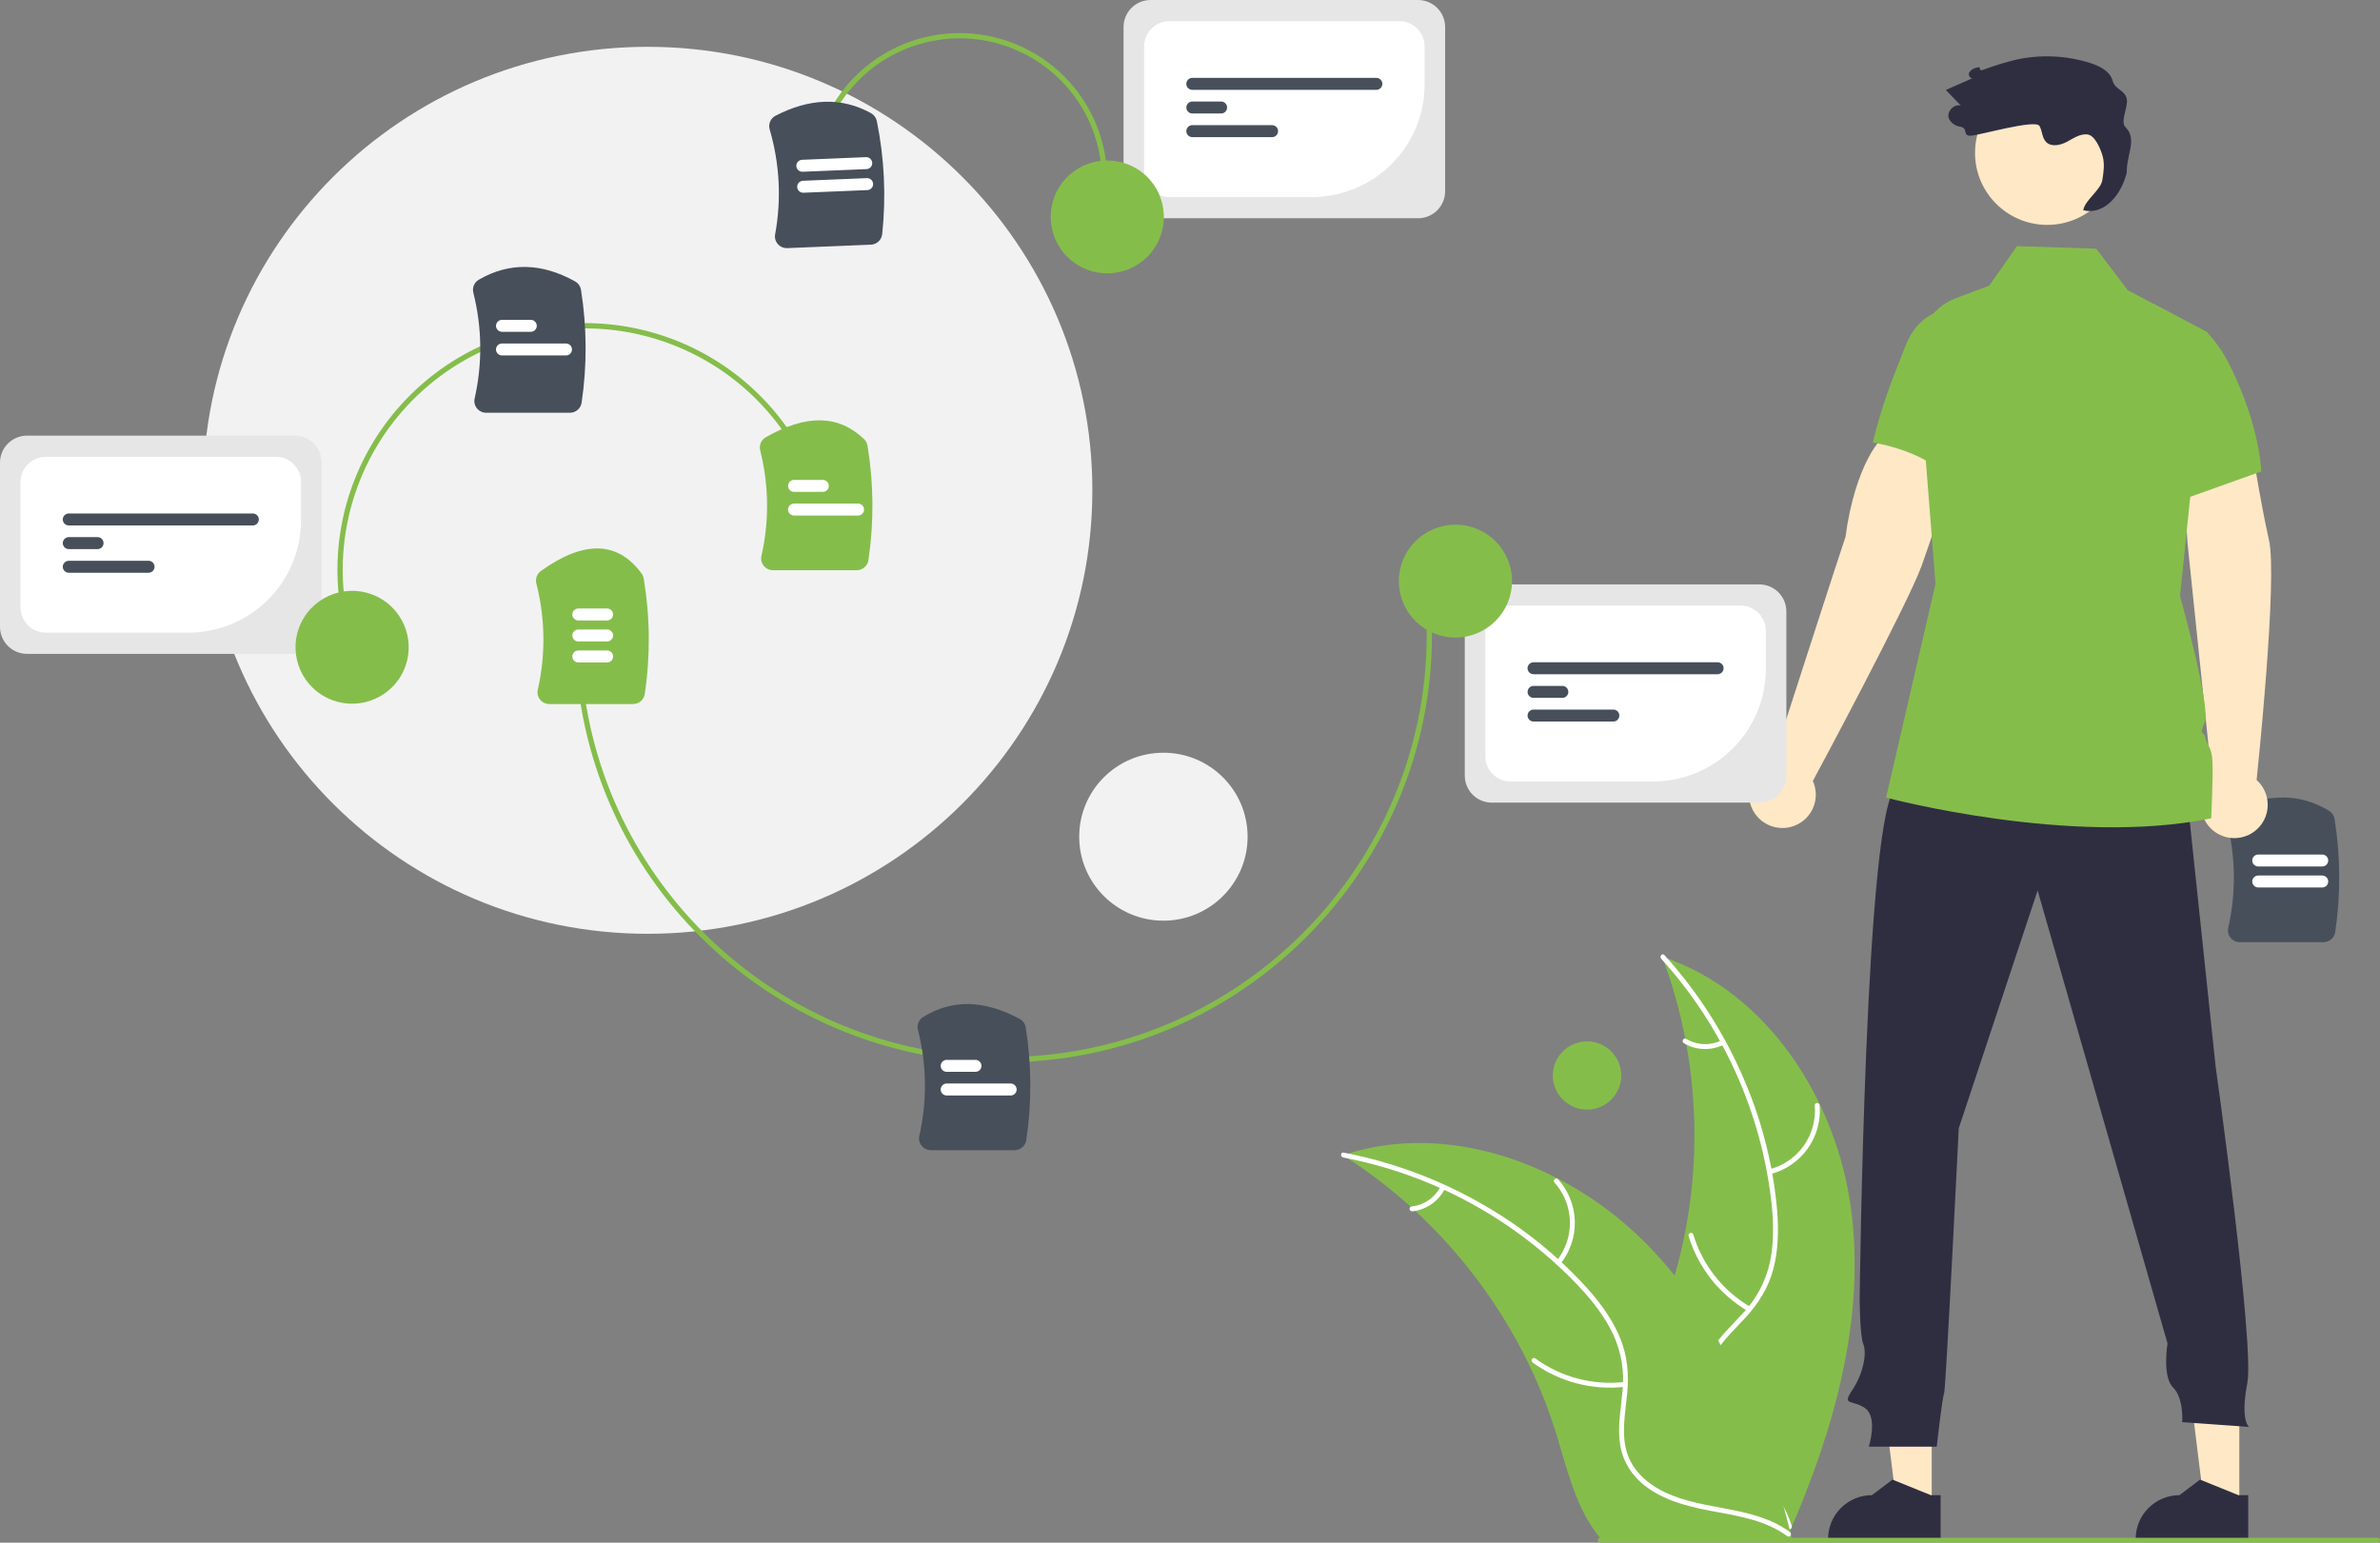 <svg width="344" height="223" viewBox="0 0 344 223" fill="none" xmlns="http://www.w3.org/2000/svg">
<rect x="0" y="0" width="344" height="223" fill="#808080" stroke="none"/>
<g clip-path="url(#clip0_402_180)">
<path d="M335.833 136.194H323.738C323.479 136.194 323.224 136.137 322.991 136.025C322.759 135.913 322.554 135.75 322.394 135.548C322.235 135.351 322.123 135.121 322.066 134.875C322.009 134.629 322.009 134.373 322.065 134.127C323.201 129.126 323.147 123.928 321.906 118.952C321.81 118.571 321.849 118.169 322.017 117.814C322.185 117.459 322.471 117.174 322.827 117.006C327.879 114.647 332.519 114.708 336.616 117.188C336.831 117.316 337.015 117.489 337.156 117.696C337.297 117.902 337.39 118.137 337.431 118.383C338.3 123.794 338.333 129.305 337.53 134.725C337.473 135.133 337.269 135.507 336.958 135.777C336.646 136.047 336.246 136.195 335.833 136.194Z" fill="#474F5A"/>
<path d="M335.65 128.29H326.401C326.171 128.29 325.951 128.198 325.789 128.036C325.627 127.874 325.536 127.654 325.536 127.425C325.536 127.196 325.627 126.976 325.789 126.814C325.951 126.651 326.171 126.56 326.401 126.56H335.65C335.879 126.56 336.1 126.651 336.262 126.814C336.424 126.976 336.515 127.196 336.515 127.425C336.515 127.654 336.424 127.874 336.262 128.036C336.1 128.198 335.879 128.29 335.65 128.29V128.29Z" fill="white"/>
<path d="M335.65 125.256H326.401C326.171 125.255 325.951 125.164 325.789 125.001C325.627 124.839 325.536 124.619 325.536 124.39C325.536 124.161 325.627 123.941 325.789 123.779C325.951 123.617 326.171 123.525 326.401 123.525H335.65C335.879 123.525 336.1 123.617 336.262 123.779C336.424 123.941 336.515 124.161 336.515 124.39C336.515 124.619 336.424 124.839 336.262 125.001C336.1 125.164 335.879 125.255 335.65 125.256V125.256Z" fill="white"/>
<path d="M93.614 134.985C129.111 134.985 157.887 106.282 157.887 70.876C157.887 35.47 129.111 6.767 93.614 6.767C58.117 6.767 29.341 35.47 29.341 70.876C29.341 106.282 58.117 134.985 93.614 134.985Z" fill="#F2F2F2"/>
<path d="M168.156 133.088C174.877 133.088 180.326 127.653 180.326 120.949C180.326 114.245 174.877 108.81 168.156 108.81C161.435 108.81 155.986 114.245 155.986 120.949C155.986 127.653 161.435 133.088 168.156 133.088Z" fill="#F2F2F2"/>
<path d="M229.387 160.4C232.117 160.4 234.331 158.193 234.331 155.469C234.331 152.745 232.117 150.538 229.387 150.538C226.656 150.538 224.443 152.745 224.443 155.469C224.443 158.193 226.656 160.4 229.387 160.4Z" fill="#85BD4B"/>
<path d="M267.56 174.865C265.476 158.974 255.493 143.367 240.253 138.288C246.355 154.62 246.469 172.577 240.575 188.985C238.279 195.304 235.065 202.094 237.304 208.434C238.697 212.379 242.062 215.382 245.813 217.25C249.565 219.117 253.722 219.992 257.826 220.849L258.637 221.51C265.049 206.814 269.645 190.756 267.56 174.865Z" fill="#85BD4B"/>
<path d="M240.104 138.59C249.023 148.43 254.607 160.824 256.063 174.01C256.357 176.837 256.409 179.73 255.807 182.522C255.2 185.239 253.873 187.744 251.967 189.777C250.227 191.708 248.223 193.482 246.985 195.802C245.679 198.246 245.646 201.015 246.567 203.597C247.694 206.756 249.892 209.323 252.129 211.758C254.613 214.462 257.235 217.232 258.307 220.831C258.436 221.268 259.107 221.041 258.978 220.606C257.113 214.343 250.985 210.819 248.037 205.187C246.661 202.558 246.071 199.501 247.327 196.709C248.425 194.268 250.49 192.437 252.268 190.497C254.135 188.46 255.563 186.228 256.288 183.542C257.03 180.795 257.092 177.894 256.871 175.072C256.322 168.676 254.769 162.407 252.268 156.492C249.451 149.727 245.494 143.492 240.57 138.057C240.265 137.721 239.801 138.256 240.104 138.59H240.104Z" fill="white"/>
<path d="M255.845 169.736C258.029 169.192 259.949 167.892 261.261 166.066C262.573 164.241 263.192 162.01 263.007 159.771C262.968 159.318 262.261 159.357 262.3 159.811C262.476 161.895 261.9 163.973 260.674 165.671C259.449 167.368 257.656 168.573 255.618 169.067C255.176 169.175 255.404 169.844 255.845 169.736Z" fill="white"/>
<path d="M252.978 188.913C249.011 186.585 246.069 182.85 244.74 178.454C244.608 178.019 243.937 178.245 244.068 178.68C245.46 183.252 248.53 187.132 252.664 189.546C253.058 189.776 253.37 189.142 252.978 188.913V188.913Z" fill="white"/>
<path d="M248.798 150.4C247.997 150.786 247.112 150.968 246.223 150.928C245.333 150.889 244.468 150.63 243.704 150.175C243.313 149.94 243.001 150.575 243.39 150.808C244.236 151.307 245.192 151.592 246.174 151.637C247.157 151.683 248.135 151.488 249.025 151.069C249.112 151.037 249.183 150.973 249.224 150.89C249.266 150.806 249.274 150.711 249.247 150.622C249.216 150.533 249.152 150.461 249.068 150.419C248.984 150.377 248.887 150.371 248.798 150.4V150.4Z" fill="white"/>
<path d="M194.084 166.991C194.324 167.144 194.564 167.298 194.804 167.457C198.02 169.537 201.061 171.874 203.898 174.446C204.12 174.641 204.343 174.842 204.559 175.044C211.327 181.311 216.869 188.778 220.904 197.063C222.507 200.362 223.856 203.777 224.939 207.28C226.434 212.117 227.67 217.48 230.594 221.426C230.894 221.841 231.22 222.238 231.57 222.612L257.766 222.445C257.826 222.415 257.885 222.391 257.945 222.361L258.991 222.402C258.948 222.217 258.899 222.027 258.856 221.842C258.831 221.735 258.801 221.628 258.776 221.521C258.758 221.449 258.739 221.378 258.727 221.312C258.721 221.288 258.715 221.265 258.709 221.247C258.696 221.181 258.678 221.122 258.666 221.062C258.396 219.997 258.118 218.932 257.832 217.866C257.832 217.86 257.832 217.86 257.826 217.854C255.628 209.743 252.732 201.743 248.711 194.435C248.589 194.215 248.469 193.99 248.336 193.77C246.505 190.486 244.408 187.357 242.065 184.414C240.778 182.807 239.409 181.266 237.965 179.796C234.227 176.007 229.915 172.828 225.186 170.375C215.759 165.487 204.869 163.661 194.847 166.747C194.591 166.826 194.34 166.906 194.084 166.991Z" fill="#85BD4B"/>
<path d="M194.145 167.322C207.206 169.823 219.145 176.365 228.267 186.02C230.208 188.1 231.996 190.378 233.201 192.969C234.355 195.504 234.809 198.3 234.513 201.068C234.29 203.655 233.761 206.275 234.172 208.871C234.605 211.607 236.25 213.837 238.544 215.345C241.351 217.191 244.655 217.92 247.911 218.522C251.527 219.189 255.292 219.826 258.32 222.056C258.687 222.327 259.086 221.743 258.72 221.473C253.452 217.593 246.431 218.459 240.677 215.732C237.992 214.46 235.676 212.373 234.993 209.39C234.397 206.781 234.94 204.079 235.189 201.462C235.45 198.714 235.243 196.076 234.201 193.495C233.135 190.856 231.432 188.503 229.553 186.382C225.254 181.605 220.23 177.532 214.663 174.312C208.33 170.601 201.407 167.999 194.195 166.617C193.748 166.532 193.701 167.237 194.145 167.322Z" fill="white"/>
<path d="M225.513 182.738C226.929 180.992 227.677 178.8 227.623 176.555C227.568 174.31 226.716 172.157 225.217 170.48C224.912 170.142 224.371 170.598 224.676 170.937C226.075 172.495 226.869 174.501 226.915 176.592C226.961 178.683 226.257 180.722 224.928 182.34C224.64 182.692 225.226 183.088 225.513 182.738Z" fill="white"/>
<path d="M234.8 199.771C230.227 200.295 225.624 199.079 221.909 196.368C221.541 196.099 221.142 196.683 221.509 196.951C225.38 199.766 230.173 201.021 234.931 200.466C235.384 200.412 235.251 199.719 234.8 199.771V199.771Z" fill="white"/>
<path d="M208.215 171.531C207.808 172.321 207.211 172.997 206.478 173.5C205.744 174.002 204.897 174.315 204.012 174.41C203.558 174.458 203.692 175.152 204.143 175.104C205.12 174.995 206.055 174.648 206.867 174.094C207.679 173.541 208.343 172.798 208.8 171.929C208.85 171.851 208.868 171.757 208.851 171.666C208.834 171.575 208.782 171.493 208.707 171.439C208.63 171.386 208.534 171.367 208.442 171.384C208.35 171.401 208.269 171.454 208.215 171.531H208.215Z" fill="white"/>
<path d="M319.728 112.759L316.185 78.556L315.25 64.479L325.166 62.691C325.166 62.691 326.651 72.368 327.95 78.047C329.232 83.651 326.242 112.008 326.163 112.756C326.891 113.405 327.404 114.26 327.635 115.207C327.866 116.154 327.803 117.148 327.454 118.058C327.106 118.969 326.489 119.752 325.684 120.305C324.88 120.858 323.926 121.154 322.949 121.155C321.972 121.155 321.018 120.86 320.214 120.308C319.409 119.756 318.791 118.973 318.442 118.063C318.092 117.153 318.028 116.158 318.258 115.211C318.488 114.264 319 113.409 319.728 112.759V112.759Z" fill="#FFE8C6"/>
<path d="M279.208 217.777H274.163L271.764 198.37L279.209 198.37L279.208 217.777Z" fill="#FFE8C6"/>
<path d="M280.494 222.654L264.229 222.654V222.448C264.229 220.774 264.896 219.168 266.084 217.984C267.271 216.799 268.881 216.134 270.56 216.134H270.56L273.532 213.886L279.075 216.134L280.495 216.134L280.494 222.654Z" fill="#2F2E41"/>
<path d="M323.666 217.777H318.622L316.222 198.37L323.667 198.37L323.666 217.777Z" fill="#FFE8C6"/>
<path d="M324.952 222.654L308.687 222.654V222.448C308.687 220.774 309.354 219.168 310.542 217.984C311.729 216.799 313.339 216.134 315.018 216.134H315.018L317.99 213.886L323.533 216.134L324.953 216.134L324.952 222.654Z" fill="#2F2E41"/>
<path d="M315.994 113.909L320.236 154.112C320.236 154.112 325.884 194.366 324.824 199.921C323.763 205.475 325.089 206.269 325.089 206.269L315.411 205.581C315.411 205.581 315.676 202.143 314.085 200.556C312.494 198.969 313.289 194.208 313.289 194.208L294.515 128.721L283.112 163.105C283.112 163.105 281.256 200.927 280.991 201.456C280.726 201.985 279.93 209.126 279.93 209.126H270.119C270.119 209.126 271.445 204.894 269.589 203.572C267.732 202.25 266.141 203.307 267.732 200.927C269.323 198.547 269.854 195.637 269.323 194.315C268.793 192.992 268.793 187.702 268.793 187.702C268.793 187.702 269.589 116.289 274.097 113.909C278.604 111.529 315.994 113.909 315.994 113.909Z" fill="#2F2E41"/>
<path d="M295.901 32.508C301.664 32.508 306.336 27.848 306.336 22.1C306.336 16.351 301.664 11.691 295.901 11.691C290.138 11.691 285.466 16.351 285.466 22.1C285.466 27.848 290.138 32.508 295.901 32.508Z" fill="#FFE8C6"/>
<path d="M326.838 68.148L316.574 71.819L313.449 72.936L311.167 43.868L318.997 48.011C319.01 48.02 319.022 48.032 319.032 48.045C320.388 49.539 321.523 51.218 322.402 53.033C326.696 61.74 326.838 68.148 326.838 68.148Z" fill="#85BD4B"/>
<path d="M256.135 110.303C256.135 110.303 266.566 77.976 266.749 77.589C268.115 67.24 272.045 62.675 272.634 63.171L282.776 66.675C282.776 66.675 279.759 76.204 277.717 81.864C275.765 87.272 262.398 112.242 262.023 112.894C262.426 113.781 262.549 114.77 262.377 115.729C262.204 116.688 261.744 117.572 261.056 118.265C260.369 118.957 259.487 119.425 258.527 119.607C257.567 119.788 256.575 119.675 255.681 119.282C254.787 118.888 254.034 118.234 253.522 117.404C253.009 116.575 252.761 115.61 252.81 114.637C252.859 113.664 253.204 112.728 253.797 111.954C254.391 111.181 255.206 110.605 256.135 110.303H256.135Z" fill="#FFE8C6"/>
<path d="M287.648 45.74C287.648 45.74 278.867 41.448 275.461 49.879C273.231 55.564 272.174 58.044 270.685 63.966C270.685 63.966 279.636 65.306 282.506 70.351L287.648 45.74Z" fill="#85BD4B"/>
<path d="M319.6 118.291C299.391 122.454 272.609 115.297 272.609 115.297L279.753 84.407L277.213 52.081C276.903 48.127 279.161 44.422 282.672 43.109L287.522 41.297L291.53 35.574L302.978 35.948L307.555 41.957L311.167 43.868L318.997 48.011L319.032 48.028V48.045L316.574 71.819L315.092 86.153C315.092 86.153 319.593 102.275 318.67 104.413C317.746 106.548 318.549 105.517 318.773 106.658C318.997 107.799 319.683 107.872 319.786 110.12C319.893 112.364 319.6 118.291 319.6 118.291Z" fill="#85BD4B"/>
<path d="M307.221 18.393C306.397 17.582 307.638 15.434 307.403 14.302C307.135 13.005 305.701 12.967 305.359 11.687C304.992 10.31 303.521 9.56 302.16 9.123C298.674 8.011 294.954 7.841 291.38 8.631C289.798 9.016 288.241 9.495 286.716 10.064C285.663 10.434 286.678 9.428 285.626 9.797C285.227 9.886 284.875 10.119 284.639 10.451C284.449 10.807 284.705 11.378 285.103 11.306C283.818 11.871 282.533 12.437 281.247 13.002C281.968 13.755 282.689 14.508 283.41 15.261C282.385 14.97 281.293 16.189 281.697 17.172C281.859 17.482 282.095 17.748 282.384 17.948C282.672 18.147 283.005 18.273 283.353 18.316C284.511 18.541 283.633 19.639 284.812 19.618C285.991 19.597 294.213 17.186 294.787 18.214C295.195 18.946 295.15 19.915 295.733 20.518C296.478 21.29 297.78 21.008 298.729 20.506C299.678 20.003 300.641 19.313 301.708 19.433C302.823 19.559 303.666 21.613 303.941 22.698C304.215 23.783 304.042 24.925 303.867 26.03C303.638 27.481 301.34 28.933 301.111 30.384C303.66 31.087 306.396 28.85 307.403 24.959C307.303 22.499 308.978 20.123 307.221 18.393Z" fill="#2F2E41"/>
<path d="M144.994 153.574C114.275 153.575 87.547 130.718 83.598 99.541L84.353 99.446C88.252 130.238 114.655 152.813 144.995 152.815C147.573 152.815 150.148 152.653 152.705 152.33C186.168 148.114 209.952 117.529 205.725 84.153L206.479 84.058C210.759 117.849 186.679 148.814 152.801 153.083C150.211 153.409 147.604 153.574 144.994 153.574Z" fill="#85BD4B"/>
<path d="M146.644 166.262H134.548C134.29 166.263 134.035 166.205 133.802 166.093C133.569 165.981 133.365 165.818 133.204 165.616C133.045 165.42 132.933 165.19 132.877 164.943C132.82 164.697 132.82 164.442 132.876 164.195C134.024 159.143 133.956 153.891 132.678 148.87C132.591 148.523 132.616 148.157 132.749 147.825C132.882 147.494 133.117 147.212 133.42 147.021C137.605 144.435 142.161 144.516 147.351 147.268C147.586 147.392 147.79 147.569 147.947 147.784C148.103 148 148.207 148.248 148.251 148.511C149.111 153.902 149.141 159.393 148.34 164.794C148.283 165.202 148.08 165.575 147.768 165.845C147.456 166.115 147.057 166.263 146.644 166.262V166.262Z" fill="#474F5A"/>
<path d="M91.498 101.774H79.403C79.144 101.775 78.889 101.717 78.656 101.605C78.423 101.493 78.219 101.33 78.058 101.128C77.9 100.932 77.788 100.702 77.731 100.455C77.674 100.209 77.674 99.954 77.73 99.707C78.882 94.638 78.81 89.367 77.519 84.33C77.437 83.999 77.457 83.65 77.576 83.33C77.694 83.01 77.906 82.732 78.184 82.533C84.404 78.071 89.302 78.201 92.743 82.918C92.898 83.133 93.001 83.382 93.044 83.643C93.963 89.155 94.014 94.777 93.195 100.306C93.138 100.714 92.934 101.087 92.622 101.357C92.311 101.627 91.911 101.775 91.498 101.774V101.774Z" fill="#85BD4B"/>
<path d="M140.992 154.939H136.832C136.602 154.939 136.382 154.847 136.219 154.685C136.057 154.523 135.966 154.303 135.966 154.074C135.966 153.845 136.057 153.625 136.219 153.463C136.382 153.301 136.602 153.209 136.832 153.209H140.992C141.222 153.209 141.443 153.3 141.606 153.462C141.769 153.624 141.86 153.845 141.86 154.074C141.86 154.304 141.769 154.524 141.606 154.686C141.443 154.848 141.222 154.939 140.992 154.939Z" fill="white"/>
<path d="M146.08 158.359H136.832C136.602 158.358 136.382 158.267 136.219 158.104C136.057 157.942 135.966 157.722 135.966 157.493C135.966 157.264 136.057 157.044 136.219 156.882C136.382 156.72 136.602 156.628 136.832 156.628H146.08C146.31 156.628 146.53 156.72 146.692 156.882C146.854 157.044 146.946 157.264 146.946 157.493C146.946 157.722 146.854 157.942 146.692 158.104C146.53 158.267 146.31 158.358 146.08 158.359Z" fill="white"/>
<path d="M87.748 89.693H83.587C83.358 89.692 83.137 89.601 82.975 89.439C82.813 89.276 82.722 89.057 82.722 88.828C82.722 88.598 82.813 88.379 82.975 88.216C83.137 88.054 83.358 87.963 83.587 87.962H87.748C87.978 87.963 88.198 88.054 88.361 88.216C88.523 88.379 88.614 88.598 88.614 88.828C88.614 89.057 88.523 89.276 88.361 89.439C88.198 89.601 87.978 89.692 87.748 89.693V89.693Z" fill="white"/>
<path d="M87.748 92.728H83.587C83.358 92.727 83.137 92.636 82.975 92.473C82.813 92.311 82.722 92.091 82.722 91.862C82.722 91.633 82.813 91.413 82.975 91.251C83.137 91.089 83.358 90.997 83.587 90.997H87.748C87.978 90.997 88.198 91.089 88.361 91.251C88.523 91.413 88.614 91.633 88.614 91.862C88.614 92.091 88.523 92.311 88.361 92.473C88.198 92.636 87.978 92.727 87.748 92.728V92.728Z" fill="white"/>
<path d="M87.748 95.762H83.587C83.358 95.762 83.137 95.67 82.975 95.508C82.813 95.346 82.722 95.126 82.722 94.897C82.722 94.668 82.813 94.448 82.975 94.286C83.137 94.123 83.358 94.032 83.587 94.031H87.748C87.978 94.032 88.198 94.123 88.361 94.286C88.523 94.448 88.614 94.668 88.614 94.897C88.614 95.126 88.523 95.346 88.361 95.508C88.198 95.67 87.978 95.762 87.748 95.762V95.762Z" fill="white"/>
<path d="M254.289 116.027H215.624C214.588 116.026 213.595 115.615 212.862 114.884C212.129 114.153 211.717 113.162 211.716 112.129V88.376C211.717 87.342 212.129 86.352 212.862 85.621C213.595 84.89 214.588 84.479 215.624 84.478H254.289C255.325 84.479 256.319 84.89 257.051 85.621C257.784 86.352 258.196 87.342 258.197 88.376V112.129C258.196 113.162 257.784 114.153 257.051 114.884C256.319 115.615 255.325 116.026 254.289 116.027V116.027Z" fill="#E6E6E6"/>
<path d="M238.927 112.968H218.342C217.372 112.967 216.441 112.582 215.755 111.897C215.069 111.213 214.683 110.285 214.682 109.317V91.188C214.683 90.22 215.069 89.292 215.755 88.608C216.441 87.923 217.372 87.538 218.342 87.537H251.571C252.542 87.538 253.472 87.923 254.158 88.608C254.845 89.292 255.231 90.22 255.232 91.188V96.705C255.227 101.017 253.507 105.15 250.451 108.199C247.394 111.248 243.25 112.963 238.927 112.968V112.968Z" fill="white"/>
<path d="M248.256 97.464H221.657C221.427 97.464 221.206 97.373 221.044 97.21C220.881 97.048 220.789 96.828 220.789 96.599C220.789 96.369 220.881 96.149 221.044 95.987C221.206 95.825 221.427 95.733 221.657 95.733H248.256C248.486 95.733 248.707 95.825 248.87 95.987C249.033 96.149 249.124 96.369 249.124 96.599C249.124 96.828 249.033 97.048 248.87 97.21C248.707 97.373 248.486 97.464 248.256 97.464V97.464Z" fill="#474F5A"/>
<path d="M225.818 100.883H221.657C221.427 100.883 221.207 100.791 221.045 100.629C220.882 100.467 220.791 100.247 220.791 100.018C220.791 99.789 220.882 99.569 221.045 99.407C221.207 99.244 221.427 99.153 221.657 99.153H225.818C226.048 99.153 226.268 99.244 226.43 99.407C226.592 99.569 226.683 99.789 226.683 100.018C226.683 100.247 226.592 100.467 226.43 100.629C226.268 100.791 226.048 100.883 225.818 100.883V100.883Z" fill="#474F5A"/>
<path d="M233.187 104.302H221.657C221.427 104.302 221.206 104.211 221.044 104.049C220.881 103.886 220.789 103.666 220.789 103.437C220.789 103.207 220.881 102.987 221.044 102.825C221.206 102.663 221.427 102.572 221.657 102.572H233.187C233.417 102.572 233.638 102.663 233.801 102.825C233.963 102.987 234.055 103.207 234.055 103.437C234.055 103.666 233.963 103.886 233.801 104.049C233.638 104.211 233.417 104.302 233.187 104.302V104.302Z" fill="#474F5A"/>
<path d="M210.367 92.163C214.884 92.163 218.546 88.51 218.546 84.005C218.546 79.499 214.884 75.846 210.367 75.846C205.849 75.846 202.187 79.499 202.187 84.005C202.187 88.51 205.849 92.163 210.367 92.163Z" fill="#85BD4B"/>
<path d="M117.779 21.945C118.32 19.203 119.398 16.595 120.95 14.27C122.502 11.944 124.498 9.945 126.824 8.389C131.522 5.245 137.279 4.092 142.83 5.183C145.578 5.723 148.193 6.798 150.525 8.346C152.857 9.894 154.86 11.885 156.421 14.205C157.981 16.525 159.068 19.129 159.62 21.869C160.171 24.608 160.176 27.429 159.635 30.17L158.888 30.023C159.943 24.684 158.828 19.146 155.789 14.628C152.75 10.109 148.035 6.979 142.683 5.927C137.33 4.876 131.778 5.988 127.248 9.019C122.717 12.05 119.58 16.753 118.525 22.091L117.779 21.945Z" fill="#85BD4B"/>
<path d="M125.879 35.368L113.793 35.867C113.535 35.878 113.278 35.831 113.041 35.729C112.803 35.627 112.592 35.472 112.424 35.277C112.257 35.087 112.135 34.862 112.068 34.618C112.001 34.375 111.991 34.119 112.037 33.871C112.964 28.827 112.694 23.636 111.248 18.715C111.136 18.339 111.159 17.936 111.312 17.574C111.465 17.212 111.739 16.915 112.087 16.733C117.037 14.167 121.675 14.037 125.872 16.345C126.092 16.465 126.283 16.63 126.433 16.831C126.582 17.031 126.685 17.262 126.736 17.506C127.828 22.876 128.09 28.381 127.513 33.83C127.473 34.24 127.285 34.622 126.985 34.904C126.684 35.187 126.291 35.352 125.879 35.368Z" fill="#474F5A"/>
<path d="M125.367 27.478L116.127 27.86C116.013 27.865 115.899 27.847 115.792 27.808C115.685 27.769 115.587 27.709 115.503 27.632C115.419 27.555 115.351 27.463 115.303 27.36C115.255 27.256 115.228 27.145 115.223 27.031C115.218 26.918 115.236 26.804 115.276 26.697C115.315 26.591 115.375 26.493 115.452 26.409C115.529 26.326 115.622 26.258 115.726 26.21C115.829 26.162 115.941 26.135 116.055 26.131L125.295 25.749C125.409 25.744 125.523 25.762 125.63 25.801C125.737 25.84 125.835 25.9 125.919 25.977C126.003 26.054 126.07 26.147 126.118 26.25C126.166 26.353 126.193 26.464 126.198 26.578C126.203 26.691 126.185 26.805 126.146 26.911C126.107 27.018 126.047 27.116 125.969 27.2C125.892 27.283 125.799 27.351 125.696 27.399C125.593 27.447 125.481 27.474 125.367 27.478V27.478Z" fill="white"/>
<path d="M125.241 24.446L116.001 24.828C115.771 24.837 115.547 24.755 115.377 24.6C115.208 24.444 115.108 24.228 115.098 23.999C115.089 23.77 115.171 23.546 115.327 23.377C115.482 23.208 115.699 23.108 115.929 23.099L125.169 22.717C125.399 22.707 125.624 22.789 125.793 22.945C125.962 23.1 126.063 23.316 126.072 23.546C126.082 23.775 125.999 23.999 125.844 24.167C125.688 24.336 125.471 24.436 125.241 24.446V24.446Z" fill="white"/>
<path d="M204.968 31.55H166.303C165.267 31.549 164.274 31.137 163.541 30.407C162.808 29.676 162.396 28.685 162.395 27.651V3.898C162.396 2.865 162.808 1.874 163.541 1.143C164.274 0.412 165.267 0.001 166.303 0H204.968C206.004 0.001 206.998 0.412 207.73 1.143C208.463 1.874 208.875 2.865 208.876 3.898V27.651C208.875 28.685 208.463 29.676 207.73 30.407C206.998 31.137 206.004 31.549 204.968 31.55V31.55Z" fill="#E6E6E6"/>
<path d="M189.606 28.49H169.021C168.051 28.489 167.12 28.104 166.434 27.42C165.748 26.735 165.362 25.807 165.361 24.839V6.71C165.362 5.742 165.748 4.814 166.434 4.13C167.12 3.446 168.051 3.061 169.021 3.059H202.25C203.221 3.061 204.151 3.446 204.837 4.13C205.524 4.814 205.91 5.742 205.911 6.71V12.227C205.906 16.539 204.186 20.673 201.13 23.721C198.073 26.77 193.929 28.485 189.606 28.49V28.49Z" fill="white"/>
<path d="M198.935 12.986H172.336C172.106 12.986 171.885 12.895 171.722 12.733C171.56 12.571 171.468 12.351 171.468 12.121C171.468 11.892 171.56 11.672 171.722 11.509C171.885 11.347 172.106 11.256 172.336 11.256H198.935C199.165 11.256 199.386 11.347 199.549 11.509C199.711 11.672 199.803 11.892 199.803 12.121C199.803 12.351 199.711 12.571 199.549 12.733C199.386 12.895 199.165 12.986 198.935 12.986Z" fill="#474F5A"/>
<path d="M176.497 16.405H172.336C172.106 16.405 171.886 16.314 171.724 16.151C171.561 15.989 171.47 15.769 171.47 15.54C171.47 15.311 171.561 15.091 171.724 14.929C171.886 14.767 172.106 14.675 172.336 14.675H176.497C176.726 14.675 176.947 14.767 177.109 14.929C177.271 15.091 177.362 15.311 177.362 15.54C177.362 15.769 177.271 15.989 177.109 16.151C176.947 16.314 176.726 16.405 176.497 16.405Z" fill="#474F5A"/>
<path d="M183.866 19.825H172.336C172.106 19.825 171.885 19.733 171.722 19.571C171.56 19.409 171.468 19.189 171.468 18.959C171.468 18.73 171.56 18.51 171.722 18.347C171.885 18.185 172.106 18.094 172.336 18.094H183.866C184.096 18.095 184.316 18.186 184.478 18.348C184.641 18.51 184.732 18.73 184.732 18.959C184.732 19.189 184.641 19.408 184.478 19.57C184.316 19.733 184.096 19.824 183.866 19.825V19.825Z" fill="#474F5A"/>
<path d="M166.99 35.662C169.375 31.835 168.198 26.805 164.362 24.426C160.525 22.047 155.482 23.221 153.097 27.048C150.712 30.874 151.889 35.905 155.726 38.283C159.562 40.662 164.605 39.488 166.99 35.662Z" fill="#85BD4B"/>
<path d="M343.65 223H231.278C231.185 223 231.096 222.963 231.031 222.898C230.965 222.832 230.928 222.744 230.928 222.651C230.928 222.559 230.965 222.47 231.031 222.405C231.096 222.339 231.185 222.302 231.278 222.302H343.65C343.743 222.302 343.832 222.339 343.898 222.405C343.963 222.47 344 222.559 344 222.651C344 222.744 343.963 222.832 343.898 222.898C343.832 222.963 343.743 223 343.65 223V223Z" fill="#85BD4B"/>
<path d="M51.087 94.998C47.731 86.15 48.037 76.334 51.937 67.711C55.837 59.087 63.012 52.362 71.883 49.015C80.754 45.668 90.595 45.973 99.24 49.863C107.886 53.753 114.628 60.909 117.984 69.758L117.272 70.026C115.646 65.738 113.189 61.812 110.041 58.471C106.894 55.13 103.117 52.44 98.927 50.555C94.738 48.67 90.217 47.626 85.623 47.484C81.028 47.341 76.451 48.103 72.152 49.725C67.853 51.347 63.916 53.798 60.567 56.937C57.217 60.077 54.521 63.844 52.631 68.023C50.741 72.202 49.694 76.711 49.552 81.294C49.409 85.876 50.173 90.442 51.799 94.73L51.087 94.998Z" fill="#85BD4B"/>
<path d="M82.371 59.667H70.275C70.017 59.668 69.761 59.61 69.529 59.498C69.296 59.386 69.091 59.223 68.931 59.022C68.772 58.825 68.66 58.595 68.603 58.349C68.546 58.103 68.546 57.847 68.603 57.601C69.748 52.56 69.683 47.321 68.414 42.31C68.324 41.955 68.351 41.581 68.492 41.243C68.633 40.906 68.88 40.623 69.196 40.437C73.578 37.893 78.257 37.971 83.103 40.668C83.332 40.793 83.53 40.968 83.681 41.181C83.832 41.394 83.933 41.638 83.975 41.895C84.837 47.293 84.868 52.791 84.067 58.199C84.01 58.607 83.807 58.98 83.495 59.25C83.183 59.52 82.784 59.669 82.371 59.667V59.667Z" fill="#474F5A"/>
<path d="M76.719 47.965H72.558C72.329 47.965 72.108 47.873 71.946 47.711C71.784 47.549 71.692 47.329 71.692 47.1C71.692 46.871 71.784 46.651 71.946 46.489C72.108 46.327 72.329 46.235 72.558 46.235H76.719C76.949 46.235 77.169 46.327 77.331 46.489C77.494 46.651 77.585 46.871 77.585 47.1C77.585 47.329 77.494 47.549 77.331 47.711C77.169 47.873 76.949 47.965 76.719 47.965Z" fill="white"/>
<path d="M81.807 51.384H72.558C72.328 51.384 72.108 51.293 71.945 51.131C71.782 50.968 71.691 50.748 71.691 50.519C71.691 50.289 71.782 50.069 71.945 49.907C72.108 49.745 72.328 49.654 72.558 49.654H81.807C82.036 49.654 82.257 49.745 82.419 49.908C82.581 50.07 82.672 50.29 82.672 50.519C82.672 50.748 82.581 50.968 82.419 51.13C82.257 51.292 82.036 51.384 81.807 51.384V51.384Z" fill="white"/>
<path d="M42.573 94.52H3.908C2.872 94.519 1.879 94.108 1.146 93.377C0.413 92.646 0.001 91.656 0 90.622V66.869C0.001 65.835 0.413 64.845 1.146 64.114C1.879 63.383 2.872 62.972 3.908 62.971H42.573C43.609 62.972 44.603 63.383 45.336 64.114C46.068 64.845 46.48 65.835 46.482 66.869V90.622C46.48 91.656 46.068 92.647 45.336 93.377C44.603 94.108 43.609 94.519 42.573 94.52V94.52Z" fill="#E6E6E6"/>
<path d="M27.211 91.461H6.626C5.656 91.46 4.725 91.075 4.039 90.39C3.353 89.706 2.967 88.778 2.966 87.81V69.681C2.967 68.713 3.353 67.785 4.039 67.1C4.725 66.416 5.656 66.031 6.626 66.03H39.855C40.826 66.031 41.756 66.416 42.443 67.101C43.129 67.785 43.515 68.713 43.516 69.681V75.198C43.511 79.51 41.791 83.643 38.735 86.692C35.678 89.741 31.534 91.456 27.211 91.461Z" fill="white"/>
<path d="M36.541 75.957H9.941C9.711 75.957 9.49 75.866 9.328 75.704C9.165 75.541 9.074 75.321 9.074 75.092C9.074 74.862 9.165 74.642 9.328 74.48C9.49 74.318 9.711 74.227 9.941 74.227H36.541C36.771 74.227 36.991 74.318 37.154 74.48C37.317 74.642 37.408 74.862 37.408 75.092C37.408 75.321 37.317 75.541 37.154 75.704C36.991 75.866 36.771 75.957 36.541 75.957Z" fill="#474F5A"/>
<path d="M14.102 79.376H9.941C9.711 79.376 9.491 79.284 9.329 79.122C9.166 78.96 9.075 78.74 9.075 78.511C9.075 78.282 9.166 78.062 9.329 77.9C9.491 77.737 9.711 77.646 9.941 77.645H14.102C14.332 77.646 14.552 77.737 14.714 77.9C14.877 78.062 14.968 78.282 14.968 78.511C14.968 78.74 14.877 78.96 14.714 79.122C14.552 79.284 14.332 79.376 14.102 79.376V79.376Z" fill="#474F5A"/>
<path d="M21.471 82.795H9.941C9.711 82.795 9.491 82.704 9.329 82.541C9.166 82.379 9.075 82.159 9.075 81.93C9.075 81.701 9.166 81.481 9.329 81.319C9.491 81.157 9.711 81.065 9.941 81.065H21.471C21.701 81.065 21.922 81.156 22.085 81.318C22.247 81.48 22.339 81.701 22.339 81.93C22.339 82.159 22.247 82.38 22.085 82.542C21.922 82.704 21.701 82.795 21.471 82.795V82.795Z" fill="#474F5A"/>
<path d="M57.84 97.874C60.224 94.047 59.047 89.017 55.211 86.638C51.375 84.259 46.331 85.433 43.947 89.26C41.562 93.086 42.739 98.117 46.575 100.495C50.411 102.874 55.455 101.7 57.84 97.874Z" fill="#85BD4B"/>
<path d="M123.825 82.428H111.729C111.471 82.428 111.216 82.371 110.983 82.259C110.75 82.147 110.546 81.984 110.385 81.782C110.227 81.585 110.115 81.355 110.058 81.109C110.001 80.863 110.001 80.607 110.057 80.361C111.2 75.329 111.138 70.1 109.875 65.096C109.785 64.737 109.815 64.358 109.961 64.017C110.107 63.676 110.36 63.392 110.683 63.208C116.558 59.853 121.211 59.946 124.906 63.491C125.165 63.744 125.336 64.073 125.393 64.43C126.291 69.9 126.334 75.476 125.521 80.959C125.464 81.367 125.261 81.741 124.949 82.011C124.637 82.281 124.238 82.429 123.825 82.428V82.428Z" fill="#85BD4B"/>
<path d="M118.934 71.105H114.773C114.543 71.104 114.323 71.013 114.161 70.851C113.999 70.689 113.908 70.469 113.908 70.24C113.908 70.01 113.999 69.791 114.161 69.628C114.323 69.466 114.543 69.375 114.773 69.374H118.934C119.164 69.375 119.384 69.466 119.546 69.628C119.709 69.791 119.8 70.01 119.8 70.24C119.8 70.469 119.709 70.689 119.546 70.851C119.384 71.013 119.164 71.104 118.934 71.105Z" fill="white"/>
<path d="M124.022 74.524H114.773C114.543 74.524 114.322 74.433 114.16 74.271C113.997 74.108 113.906 73.888 113.906 73.659C113.906 73.429 113.997 73.209 114.16 73.047C114.322 72.885 114.543 72.793 114.773 72.793H124.022C124.251 72.794 124.472 72.885 124.634 73.048C124.796 73.21 124.887 73.43 124.887 73.659C124.887 73.888 124.796 74.108 124.634 74.27C124.472 74.432 124.251 74.524 124.022 74.524V74.524Z" fill="white"/>
</g>
<defs>
<clipPath id="clip0_402_180">
<rect width="344" height="223" fill="white"/>
</clipPath>
</defs>
</svg>

